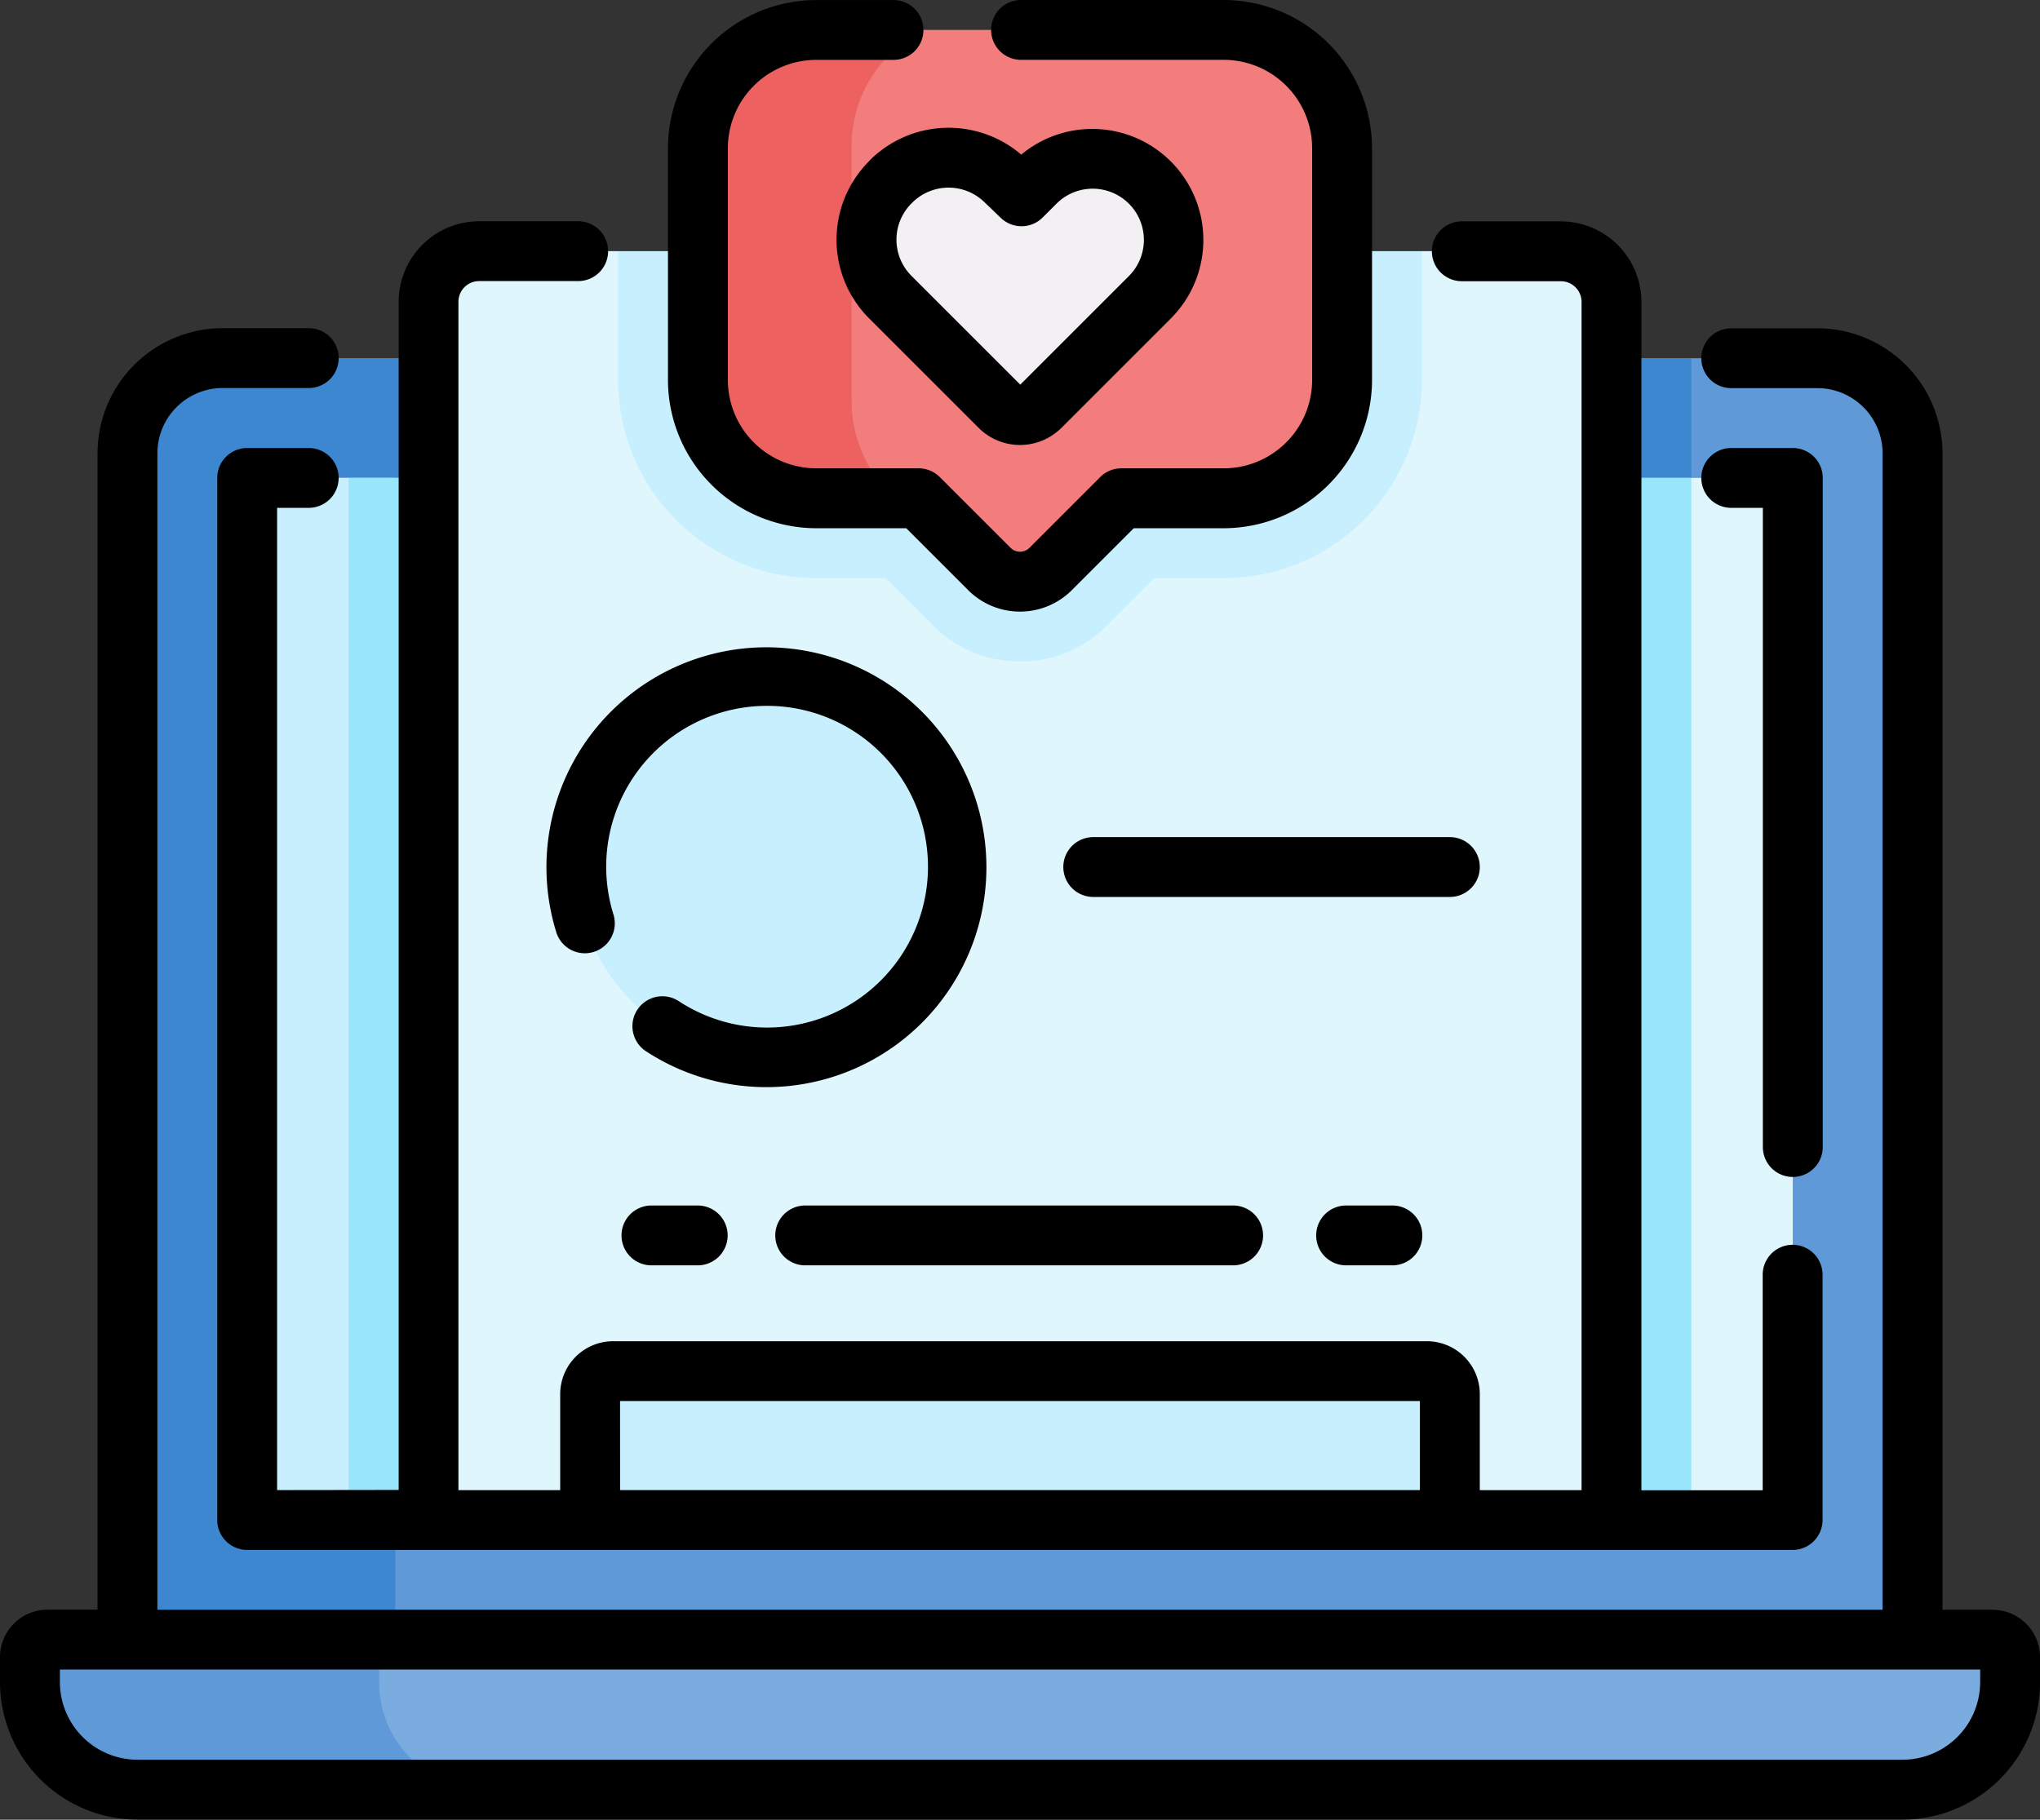 <svg xmlns="http://www.w3.org/2000/svg" width="50.716" height="45.252" viewBox="0 0 50.716 45.252">
  <rect x="0" y="0" width="50.716" height="45.252" fill="#333333" stroke="none"/>
  <g id="Group_8068" data-name="Group 8068" transform="translate(6051.796 -2602)">
    <g id="_2885615" data-name="2885615" transform="translate(-6051.796 2574.464)">
      <g id="Group_57" data-name="Group 57" transform="translate(0.744 28.28)">
        <path id="Path_1271" data-name="Path 1271" d="M73.948,117.316a2.366,2.366,0,0,1,2.366,2.366v30.989H31.935V119.682a2.366,2.366,0,0,1,2.366-2.366Z" transform="translate(-29.51 -109.152)" fill="#5f99d7"/>
        <path id="Path_1272" data-name="Path 1272" d="M40.96,117.316H34.3a2.366,2.366,0,0,0-2.366,2.366v30.989h6.659V119.682A2.366,2.366,0,0,1,40.96,117.316Z" transform="translate(-29.51 -109.152)" fill="#3c87d0"/>
        <path id="Path_1273" data-name="Path 1273" d="M87.362,117.316h33.379V142.5H87.362Z" transform="translate(-79.438 -109.152)" fill="#3c87d0"/>
        <path id="Path_1274" data-name="Path 1274" d="M100.359,147.7v25.141a.386.386,0,0,1-.386.386H62.32a.386.386,0,0,1-.386-.386V147.7a.386.386,0,0,1,.386-.386H99.973A.386.386,0,0,1,100.359,147.7Z" transform="translate(-56.533 -136.174)" fill="#dff6fd"/>
        <path id="Path_1275" data-name="Path 1275" d="M65.616,147.316h-3.3a.386.386,0,0,0-.386.386v25.141a.386.386,0,0,0,.386.386h3.3V147.316Z" transform="translate(-56.533 -136.175)" fill="#c8effe"/>
        <g id="Group_56" data-name="Group 56" transform="translate(0 0)">
          <path id="Path_1276" data-name="Path 1276" d="M54.054,442.207H10.174A2.674,2.674,0,0,1,7.5,439.534v-.621a.438.438,0,0,1,.438-.438H56.29a.438.438,0,0,1,.438.438v.621A2.674,2.674,0,0,1,54.054,442.207Z" transform="translate(-7.5 -398.444)" fill="#7bacdf"/>
          <path id="Path_1277" data-name="Path 1277" d="M16.182,439.535v-.621a.438.438,0,0,1,.438-.438H7.938a.438.438,0,0,0-.438.438v.621a2.674,2.674,0,0,0,2.674,2.674h8.682A2.674,2.674,0,0,1,16.182,439.535Z" transform="translate(-7.5 -398.445)" fill="#5f99d7"/>
          <path id="Path_1278" data-name="Path 1278" d="M87.362,147.316h33.379V173.23H87.362Z" transform="translate(-79.438 -136.175)" fill="#99e6fc"/>
          <path id="Path_1279" data-name="Path 1279" d="M136.773,122.037V91.743a1.259,1.259,0,0,0-1.259-1.259H108.622a1.259,1.259,0,0,0-1.259,1.259v30.294Z" transform="translate(-97.454 -84.982)" fill="#dff6fd"/>
          <path id="Path_1280" data-name="Path 1280" d="M159.787,98.615h1.721l1.178,1.178a3.06,3.06,0,0,0,4.328,0l1.178-1.178h1.721a4.935,4.935,0,0,0,4.929-4.929v-3.2H154.858v3.2A4.935,4.935,0,0,0,159.787,98.615Z" transform="translate(-140.236 -84.982)" fill="#c8effe"/>
          <path id="Path_1281" data-name="Path 1281" d="M187.93,35.037H177.8a2.945,2.945,0,0,0-2.945,2.945V43.74a2.945,2.945,0,0,0,2.945,2.945h2.543l1.759,1.759a1.076,1.076,0,0,0,1.521,0l1.759-1.759h2.543a2.945,2.945,0,0,0,2.945-2.945V37.982A2.945,2.945,0,0,0,187.93,35.037Z" transform="translate(-158.253 -35.037)" fill="#f37c7c"/>
          <g id="Group_55" data-name="Group 55" transform="translate(16.606 0)">
            <path id="Path_1282" data-name="Path 1282" d="M178.68,44.221V37.983a3.2,3.2,0,0,1,1.814-2.946H177.8a2.945,2.945,0,0,0-2.945,2.945V43.74a2.945,2.945,0,0,0,2.945,2.945h1.95A3.293,3.293,0,0,1,178.68,44.221Z" transform="translate(-174.859 -35.037)" fill="#ee6161"/>
          </g>
          <path id="Path_1283" data-name="Path 1283" d="M221.378,73.236l2.727-2.727a2.016,2.016,0,1,0-2.851-2.851l-.343.343-.416-.4a2.016,2.016,0,0,0-2.823.028l-.028.028a2.016,2.016,0,0,0,0,2.851l2.727,2.727A.711.711,0,0,0,221.378,73.236Z" transform="translate(-196.261 -63.863)" fill="#f3f0f3"/>
          <circle id="Ellipse_94" data-name="Ellipse 94" cx="4.735" cy="4.735" r="4.735" transform="translate(13.585 16.083)" fill="#c8effe"/>
        </g>
        <path id="Path_1284" data-name="Path 1284" d="M169.236,374.853v-3.133a.57.57,0,0,0-.57-.57H148.433a.57.57,0,0,0-.57.57v3.133Z" transform="translate(-133.935 -337.798)" fill="#c8effe"/>
      </g>
      <g id="Group_58" data-name="Group 58" transform="translate(0 27.536)">
        <path id="Path_1285" data-name="Path 1285" d="M49.535,141.682H48.292V112.925a3.114,3.114,0,0,0-3.11-3.11H43.04a.744.744,0,0,0,0,1.488h2.141a1.624,1.624,0,0,1,1.622,1.622v28.757H3.913V112.925A1.624,1.624,0,0,1,5.535,111.3H7.676a.744.744,0,0,0,0-1.488H5.535a3.114,3.114,0,0,0-3.11,3.11v28.757H1.182A1.183,1.183,0,0,0,0,142.864v.621A3.422,3.422,0,0,0,3.418,146.9H47.3a3.422,3.422,0,0,0,3.418-3.418v-.621A1.183,1.183,0,0,0,49.535,141.682Zm-.307,1.8a1.932,1.932,0,0,1-1.929,1.929H3.418a1.932,1.932,0,0,1-1.929-1.929v-.314h47.74Z" transform="translate(0 -101.651)"/>
        <path id="Path_1286" data-name="Path 1286" d="M55.923,114.539V90.113h.786a.744.744,0,1,0,0-1.488H55.179a.744.744,0,0,0-.744.744v25.914a.744.744,0,0,0,.744.744H93.6a.744.744,0,0,0,.744-.744v-6.1a.744.744,0,1,0-1.488,0v5.36H89.841V84.989a2.005,2.005,0,0,0-2-2H85.376a.744.744,0,0,0,0,1.488h2.462a.515.515,0,0,1,.515.515v29.549H85.823v-2.389a1.316,1.316,0,0,0-1.315-1.315H64.276a1.316,1.316,0,0,0-1.315,1.315v2.389H60.431V84.989a.515.515,0,0,1,.515-.515h2.462a.744.744,0,0,0,0-1.488H60.945a2.005,2.005,0,0,0-2,2v29.549Zm8.526-2.215H84.334v2.215H64.45Z" transform="translate(-49.034 -77.484)"/>
        <path id="Path_1287" data-name="Path 1287" d="M428.54,157.942a.744.744,0,0,0,.744-.744V140.559a.744.744,0,0,0-.744-.744h-1.531a.744.744,0,1,0,0,1.488h.786V157.2A.744.744,0,0,0,428.54,157.942Z" transform="translate(-383.969 -128.674)"/>
        <path id="Path_1288" data-name="Path 1288" d="M171.046,40.672h2.235l1.541,1.541a1.822,1.822,0,0,0,2.574,0l1.541-1.541h2.235a3.693,3.693,0,0,0,3.689-3.689V31.225a3.693,3.693,0,0,0-3.689-3.689h-5.037a.744.744,0,1,0,0,1.488h5.037a2.2,2.2,0,0,1,2.2,2.2v5.758a2.2,2.2,0,0,1-2.2,2.2h-2.543a.744.744,0,0,0-.526.218l-1.759,1.759a.332.332,0,0,1-.469,0L174.115,39.4a.744.744,0,0,0-.526-.218h-2.543a2.2,2.2,0,0,1-2.2-2.2V31.225a2.2,2.2,0,0,1,2.2-2.2h1.918a.744.744,0,1,0,0-1.488h-1.918a3.693,3.693,0,0,0-3.689,3.689v5.758A3.693,3.693,0,0,0,171.046,40.672Z" transform="translate(-150.751 -27.536)"/>
        <path id="Path_1289" data-name="Path 1289" d="M210.375,60.427a2.764,2.764,0,0,0,0,3.9l2.727,2.727a1.456,1.456,0,0,0,2.059,0l2.727-2.727a2.761,2.761,0,0,0-3.726-4.067,2.776,2.776,0,0,0-3.758.134Zm1.052,1.053.029-.029a1.279,1.279,0,0,1,1.781-.018l.416.4a.744.744,0,0,0,1.042-.01l.343-.343a1.272,1.272,0,1,1,1.8,1.8l-2.7,2.7-2.7-2.7A1.273,1.273,0,0,1,211.427,61.48Z" transform="translate(-188.773 -56.415)"/>
        <path id="Path_1290" data-name="Path 1290" d="M137.153,196.717a.744.744,0,0,0,1.422-.44,4,4,0,1,1,1.625,2.156.744.744,0,0,0-.818,1.244,5.469,5.469,0,1,0-2.229-2.96Z" transform="translate(-123.324 -173.536)"/>
        <path id="Path_1291" data-name="Path 1291" d="M276.768,238.08a.744.744,0,0,0-.744-.744h-8.866a.744.744,0,1,0,0,1.488h8.866A.744.744,0,0,0,276.768,238.08Z" transform="translate(-239.979 -216.519)"/>
        <path id="Path_1292" data-name="Path 1292" d="M156.5,329.653a.744.744,0,1,0,0,1.488h1.151a.744.744,0,1,0,0-1.488Z" transform="translate(-140.305 -299.675)"/>
        <path id="Path_1293" data-name="Path 1293" d="M330.51,329.653a.744.744,0,1,0,0,1.488h1.151a.744.744,0,1,0,0-1.488Z" transform="translate(-297.045 -299.675)"/>
        <path id="Path_1294" data-name="Path 1294" d="M194.992,329.653a.744.744,0,1,0,0,1.488h10.639a.744.744,0,1,0,0-1.488Z" transform="translate(-174.974 -299.675)"/>
      </g>
    </g>
  </g>
</svg>
